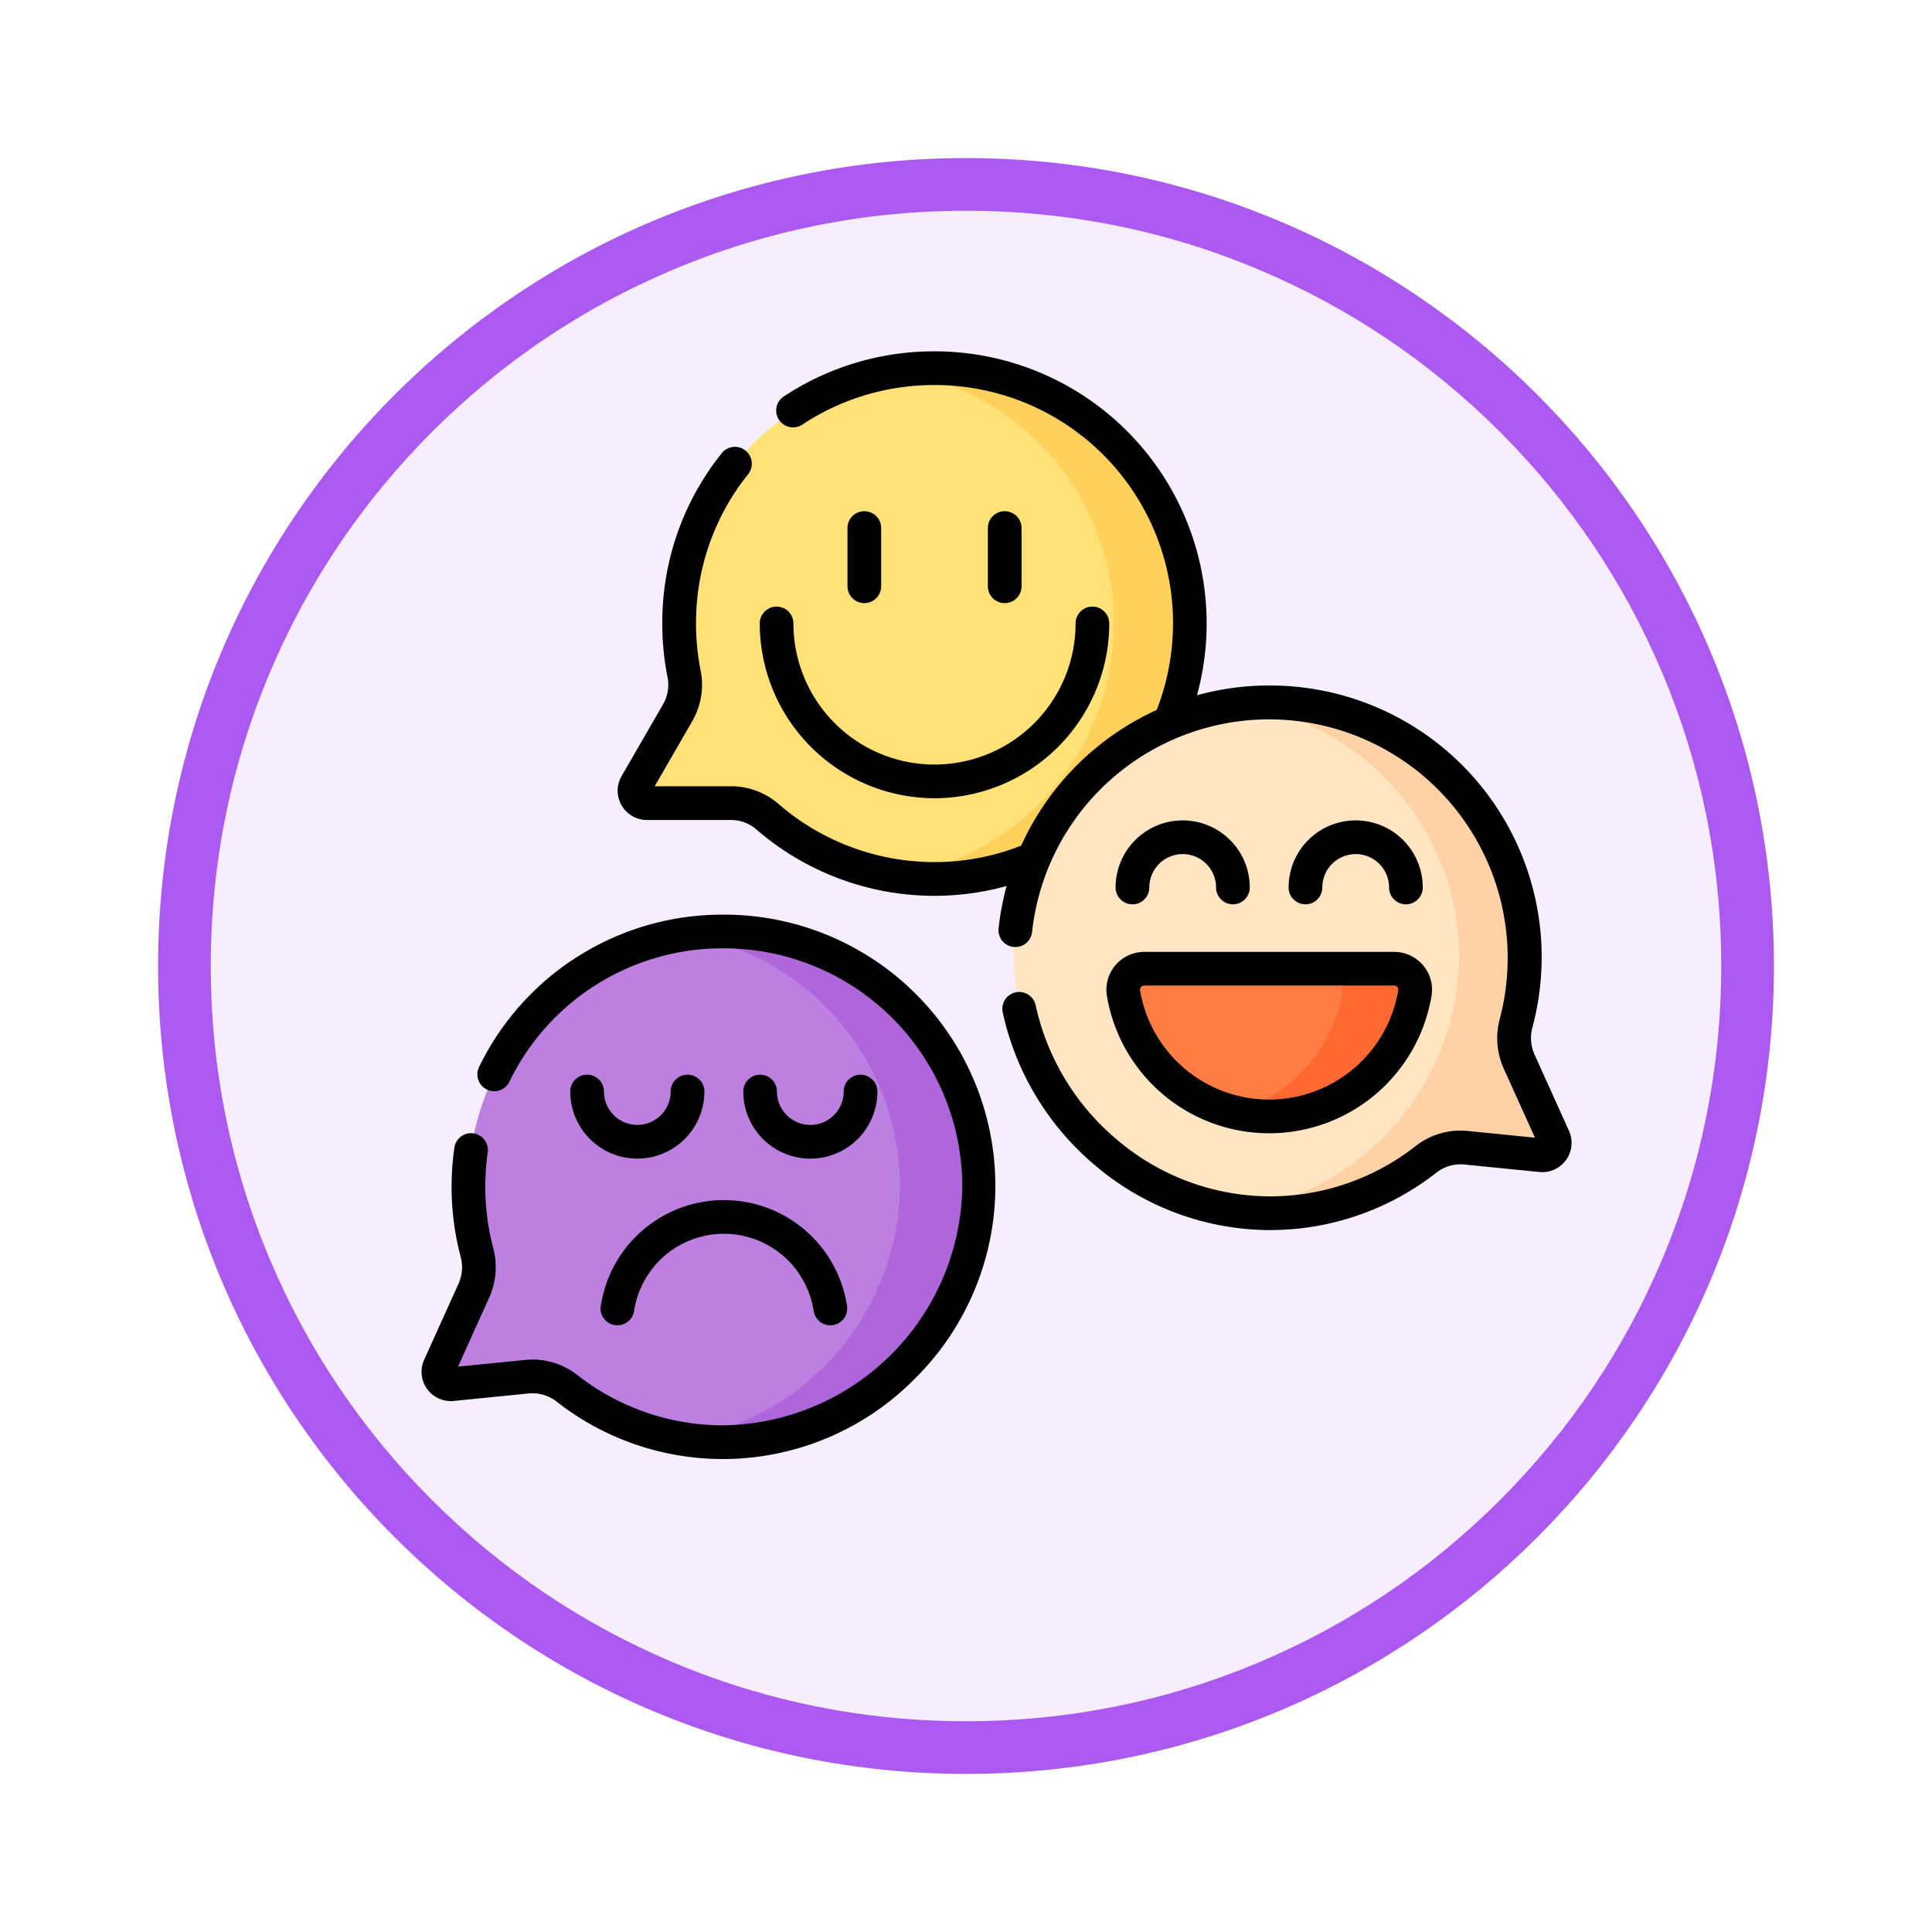 <svg xmlns="http://www.w3.org/2000/svg" xmlns:xlink="http://www.w3.org/1999/xlink" width="110" height="110" viewBox="0 0 110 110">
  <defs>
    <filter id="Trazado_982547" x="0" y="0" width="110" height="110" filterUnits="userSpaceOnUse">
      <feOffset dy="3" input="SourceAlpha"/>
      <feGaussianBlur stdDeviation="3" result="blur"/>
      <feFlood flood-opacity="0.161"/>
      <feComposite operator="in" in2="blur"/>
      <feComposite in="SourceGraphic"/>
    </filter>
  </defs>
  <g id="_46" data-name="46" transform="translate(-1116 -4684)">
    <g id="Grupo_1154704" data-name="Grupo 1154704" transform="translate(0 1466)">
      <g id="Grupo_1150790" data-name="Grupo 1150790" transform="translate(3 2320)">
        <g id="Grupo_1154214" data-name="Grupo 1154214" transform="translate(79 -5809)">
          <g id="Grupo_1152583" data-name="Grupo 1152583" transform="translate(1043 6713)">
            <g id="Grupo_1146973" data-name="Grupo 1146973" transform="translate(0 0)">
              <g id="Grupo_1146954" data-name="Grupo 1146954">
                <g transform="matrix(1, 0, 0, 1, -9, -6)" filter="url(#Trazado_982547)">
                  <g id="Trazado_982547-2" data-name="Trazado 982547" transform="translate(9 6)" fill="#f6edfd">
                    <path d="M 46 90.5 C 39.992 90.5 34.164 89.324 28.679 87.003 C 23.38 84.762 18.621 81.553 14.534 77.466 C 10.446 73.379 7.238 68.62 4.996 63.321 C 2.676 57.836 1.5 52.008 1.5 46 C 1.5 39.992 2.676 34.164 4.996 28.679 C 7.238 23.38 10.446 18.621 14.534 14.534 C 18.621 10.446 23.38 7.238 28.679 4.996 C 34.164 2.676 39.992 1.5 46 1.5 C 52.008 1.5 57.836 2.676 63.321 4.996 C 68.62 7.238 73.379 10.446 77.466 14.534 C 81.554 18.621 84.762 23.38 87.004 28.679 C 89.324 34.164 90.5 39.992 90.5 46 C 90.5 52.008 89.324 57.836 87.004 63.321 C 84.762 68.62 81.554 73.379 77.466 77.466 C 73.379 81.553 68.62 84.762 63.321 87.003 C 57.836 89.324 52.008 90.5 46 90.5 Z" stroke="none"/>
                    <path d="M 46 3 C 40.194 3 34.563 4.136 29.263 6.378 C 24.143 8.544 19.544 11.644 15.594 15.594 C 11.644 19.544 8.544 24.143 6.378 29.263 C 4.136 34.563 3 40.194 3 46 C 3 51.806 4.136 57.437 6.378 62.737 C 8.544 67.857 11.644 72.455 15.594 76.405 C 19.544 80.355 24.143 83.456 29.263 85.622 C 34.563 87.863 40.194 89 46 89 C 51.806 89 57.437 87.863 62.737 85.622 C 67.857 83.456 72.456 80.355 76.406 76.405 C 80.356 72.455 83.456 67.857 85.622 62.737 C 87.864 57.437 89 51.806 89 46 C 89 40.194 87.864 34.563 85.622 29.263 C 83.456 24.143 80.356 19.544 76.406 15.594 C 72.456 11.644 67.857 8.544 62.737 6.378 C 57.437 4.136 51.806 3 46 3 M 46 -7.62939453125e-06 C 71.405 -7.62939453125e-06 92 20.595 92 46 C 92 71.405 71.405 92 46 92 C 20.595 92 0 71.405 0 46 C 0 20.595 20.595 -7.62939453125e-06 46 -7.62939453125e-06 Z" stroke="none" fill="#ac59f1"/>
                  </g>
                </g>
              </g>
            </g>
          </g>
        </g>
      </g>
    </g>
    <g id="emociones" transform="translate(1140 4694.604)">
      <g id="Grupo_1155732" data-name="Grupo 1155732" transform="translate(0.96 10.355)">
        <path id="Trazado_992796" data-name="Trazado 992796" d="M125.327,37.071a14.389,14.389,0,0,0,1.144-5.509A14.538,14.538,0,1,0,97.678,34.3a3.179,3.179,0,0,1-.368,2.212L94.952,40.6a.706.706,0,0,0,.612,1.06h4.772a3.152,3.152,0,0,1,2.07.759,14.505,14.505,0,0,0,15.183,2.406,14.589,14.589,0,0,1,7.739-7.75Z" transform="translate(-83.687 -16.898)" fill="#ffe177"/>
        <path id="Trazado_992797" data-name="Trazado 992797" d="M226.98,37.071a14.392,14.392,0,0,0,1.144-5.509A14.538,14.538,0,0,0,213.462,16.9a14.84,14.84,0,0,0-2.045.159,14.538,14.538,0,0,1,0,28.754,14.65,14.65,0,0,0,2.26.162,14.393,14.393,0,0,0,5.567-1.152,14.587,14.587,0,0,1,7.738-7.75Z" transform="translate(-185.34 -16.898)" fill="#ffd15b"/>
        <g id="Grupo_1155725" data-name="Grupo 1155725" transform="translate(32.765 19.029)">
          <path id="Trazado_992798" data-name="Trazado 992798" d="M294.456,190.485l-1.947-4.313a3.252,3.252,0,0,1-.192-2.174,14.539,14.539,0,1,0-28.585-3.619,14.738,14.738,0,0,0,14.469,14.4,14.474,14.474,0,0,0,9-3.069,3.188,3.188,0,0,1,2.278-.657l4.26.425A.706.706,0,0,0,294.456,190.485Z" transform="translate(-263.732 -165.705)" fill="#ffe5c2"/>
        </g>
        <g id="Grupo_1155726" data-name="Grupo 1155726" transform="translate(45.442 19.029)">
          <path id="Trazado_992799" data-name="Trazado 992799" d="M380.909,190.484l-1.947-4.313A3.252,3.252,0,0,1,378.77,184a14.544,14.544,0,0,0-15.909-18.175,14.54,14.54,0,0,1,12.676,14.556,14.774,14.774,0,0,1-12.676,14.276,13.938,13.938,0,0,0,1.793.124,14.474,14.474,0,0,0,9-3.069,3.188,3.188,0,0,1,2.278-.657l4.259.425A.706.706,0,0,0,380.909,190.484Z" transform="translate(-362.861 -165.704)" fill="#fed2a4"/>
        </g>
        <g id="Grupo_1155727" data-name="Grupo 1155727" transform="translate(38.991 34.197)">
          <path id="Trazado_992800" data-name="Trazado 992800" d="M313.615,284.313a1.2,1.2,0,0,0-1.182,1.385,8.411,8.411,0,0,0,16.592,0,1.2,1.2,0,0,0-1.182-1.385Z" transform="translate(-312.417 -284.313)" fill="#fe7d43"/>
        </g>
        <g id="Grupo_1155728" data-name="Grupo 1155728" transform="translate(45.23 34.196)">
          <path id="Trazado_992801" data-name="Trazado 992801" d="M370.391,284.312h-4.147a1.2,1.2,0,0,1,1.182,1.385,8.418,8.418,0,0,1-6.222,6.764,8.41,8.41,0,0,0,10.369-6.764A1.2,1.2,0,0,0,370.391,284.312Z" transform="translate(-361.203 -284.312)" fill="#fd6930"/>
        </g>
        <g id="Grupo_1155731" data-name="Grupo 1155731" transform="translate(0 32.076)">
          <g id="Grupo_1155729" data-name="Grupo 1155729" transform="translate(0 0)">
            <path id="Trazado_992802" data-name="Trazado 992802" d="M7.575,292.513,9.522,288.2a3.252,3.252,0,0,0,.192-2.174A14.539,14.539,0,1,1,38.3,282.408a14.738,14.738,0,0,1-14.469,14.4,14.474,14.474,0,0,1-9-3.069,3.188,3.188,0,0,0-2.278-.657l-4.259.425a.706.706,0,0,1-.714-.994Z" transform="translate(-7.511 -267.733)" fill="#bd80e1"/>
          </g>
          <g id="Grupo_1155730" data-name="Grupo 1155730" transform="translate(13.981)">
            <path id="Trazado_992803" data-name="Trazado 992803" d="M119.014,267.733a14.765,14.765,0,0,0-2.163.174,14.541,14.541,0,0,1,12.289,14.5,14.778,14.778,0,0,1-12.3,14.221,14.539,14.539,0,0,0,2.337.18,14.739,14.739,0,0,0,14.469-14.4A14.538,14.538,0,0,0,119.014,267.733Z" transform="translate(-116.839 -267.733)" fill="#af66da"/>
          </g>
        </g>
      </g>
      <g id="Grupo_1155733" data-name="Grupo 1155733" transform="translate(0 9.395)">
        <path id="Trazado_992804" data-name="Trazado 992804" d="M141.5,53.77l-1.947-4.313a2.3,2.3,0,0,1-.139-1.532,15.465,15.465,0,0,0-14.874-19.5h-.1a15.524,15.524,0,0,0-4.115.555A15.49,15.49,0,0,0,105.248,9.4a15.494,15.494,0,0,0-8.451,2.57.959.959,0,0,0,1.06,1.6,13.58,13.58,0,0,1,7.407-2.251h.118a13.56,13.56,0,0,1,12.648,18.5,15.531,15.531,0,0,0-7.714,7.724,13.414,13.414,0,0,1-4.852.937h-.08a13.565,13.565,0,0,1-8.9-3.323,4.108,4.108,0,0,0-2.7-.994H89.449l2.139-3.705a4.136,4.136,0,0,0,.478-2.879,13.728,13.728,0,0,1-.256-3.157,13.482,13.482,0,0,1,2.958-8.024.959.959,0,1,0-1.5-1.2,15.385,15.385,0,0,0-3.378,9.157,15.641,15.641,0,0,0,.292,3.6,2.219,2.219,0,0,1-.258,1.544l-2.358,4.084a1.666,1.666,0,0,0,1.443,2.5h4.772a2.191,2.191,0,0,1,1.441.524,15.481,15.481,0,0,0,10.159,3.793h.091a15.315,15.315,0,0,0,4.014-.559,15.445,15.445,0,0,0-.457,2.414.959.959,0,1,0,1.907.206,13.58,13.58,0,0,1,13.5-12.107h.087a13.586,13.586,0,0,1,13.033,17.087,4.22,4.22,0,0,0,.244,2.816l1.767,3.914-3.824-.382a4.131,4.131,0,0,0-2.963.855,13.437,13.437,0,0,1-8.343,2.867h-.065a13.491,13.491,0,0,1-8.526-3.162,13.84,13.84,0,0,1-4.706-7.715.959.959,0,1,0-1.876.4,15.765,15.765,0,0,0,5.355,8.792,15.414,15.414,0,0,0,9.744,3.605h.075a15.338,15.338,0,0,0,9.523-3.273,2.222,2.222,0,0,1,1.593-.459l4.26.425A1.666,1.666,0,0,0,141.5,53.77Z" transform="translate(-76.174 -9.395)"/>
        <path id="Trazado_992805" data-name="Trazado 992805" d="M160.539,133.992a9.962,9.962,0,0,0,9.95-9.95.959.959,0,1,0-1.918,0,8.032,8.032,0,1,1-16.064,0,.959.959,0,1,0-1.918,0A9.962,9.962,0,0,0,160.539,133.992Z" transform="translate(-131.332 -108.544)"/>
        <path id="Trazado_992806" data-name="Trazado 992806" d="M191.564,84.883V81.569a.959.959,0,1,0-1.918,0v3.314a.959.959,0,1,0,1.918,0Z" transform="translate(-165.394 -71.503)"/>
        <path id="Trazado_992807" data-name="Trazado 992807" d="M254.071,84.883V81.569a.959.959,0,0,0-1.918,0v3.314a.959.959,0,0,0,1.918,0Z" transform="translate(-219.908 -71.503)"/>
        <path id="Trazado_992808" data-name="Trazado 992808" d="M304.948,279.313a9.37,9.37,0,0,0,18.484,0,2.154,2.154,0,0,0-2.128-2.5H307.076a2.154,2.154,0,0,0-2.128,2.5Zm1.944-.5a.238.238,0,0,1,.184-.085H321.3a.238.238,0,0,1,.184.085.221.221,0,0,1,.052.184,7.452,7.452,0,0,1-14.7,0A.222.222,0,0,1,306.892,278.815Z" transform="translate(-265.926 -242.615)"/>
        <path id="Trazado_992809" data-name="Trazado 992809" d="M310,223.051a.959.959,0,0,0,.959-.959,1.9,1.9,0,0,1,3.8,0,.959.959,0,0,0,1.918,0,3.819,3.819,0,0,0-7.638,0A.959.959,0,0,0,310,223.051Z" transform="translate(-269.521 -191.562)"/>
        <path id="Trazado_992810" data-name="Trazado 992810" d="M387.987,222.092a1.9,1.9,0,0,1,3.8,0,.959.959,0,0,0,1.918,0,3.819,3.819,0,0,0-7.638,0,.959.959,0,0,0,1.918,0Z" transform="translate(-336.699 -191.562)"/>
        <path id="Trazado_992811" data-name="Trazado 992811" d="M17.11,260.231a15.383,15.383,0,0,0-13.84,8.688.959.959,0,0,0,1.725.838,13.477,13.477,0,0,1,12.127-7.608h.088a13.578,13.578,0,0,1,13.578,13.707,13.8,13.8,0,0,1-13.514,13.45h-.065a13.437,13.437,0,0,1-8.343-2.867,4.129,4.129,0,0,0-2.964-.855l-3.824.382,1.767-3.914a4.221,4.221,0,0,0,.244-2.816,13.63,13.63,0,0,1-.443-4.152c.02-.437.062-.88.124-1.315a.959.959,0,1,0-1.9-.27c-.071.5-.118,1-.141,1.5a15.547,15.547,0,0,0,.506,4.736,2.3,2.3,0,0,1-.139,1.532L.15,285.576a1.666,1.666,0,0,0,1.684,2.343l4.259-.425a2.22,2.22,0,0,1,1.593.459,15.336,15.336,0,0,0,9.523,3.273h.074a15.369,15.369,0,0,0,10.8-4.569A15.442,15.442,0,0,0,17.11,260.231Z" transform="translate(0 -228.154)"/>
        <path id="Trazado_992812" data-name="Trazado 992812" d="M72.884,331.5a.959.959,0,0,0-.959.959,1.9,1.9,0,1,1-3.8,0,.959.959,0,0,0-1.918,0,3.819,3.819,0,1,0,7.638,0A.959.959,0,0,0,72.884,331.5Z" transform="translate(-57.739 -290.311)"/>
        <path id="Trazado_992813" data-name="Trazado 992813" d="M150.872,332.46a.959.959,0,0,0-1.918,0,1.9,1.9,0,1,1-3.8,0,.959.959,0,0,0-1.918,0,3.819,3.819,0,1,0,7.638,0Z" transform="translate(-124.917 -290.311)"/>
        <path id="Trazado_992814" data-name="Trazado 992814" d="M79.7,393.33a.959.959,0,0,0,1.9.284,5.171,5.171,0,0,1,10.224,0,.959.959,0,0,0,1.9-.284,7.089,7.089,0,0,0-14.018,0Z" transform="translate(-69.498 -338.974)"/>
      </g>
    </g>
  </g>
</svg>
